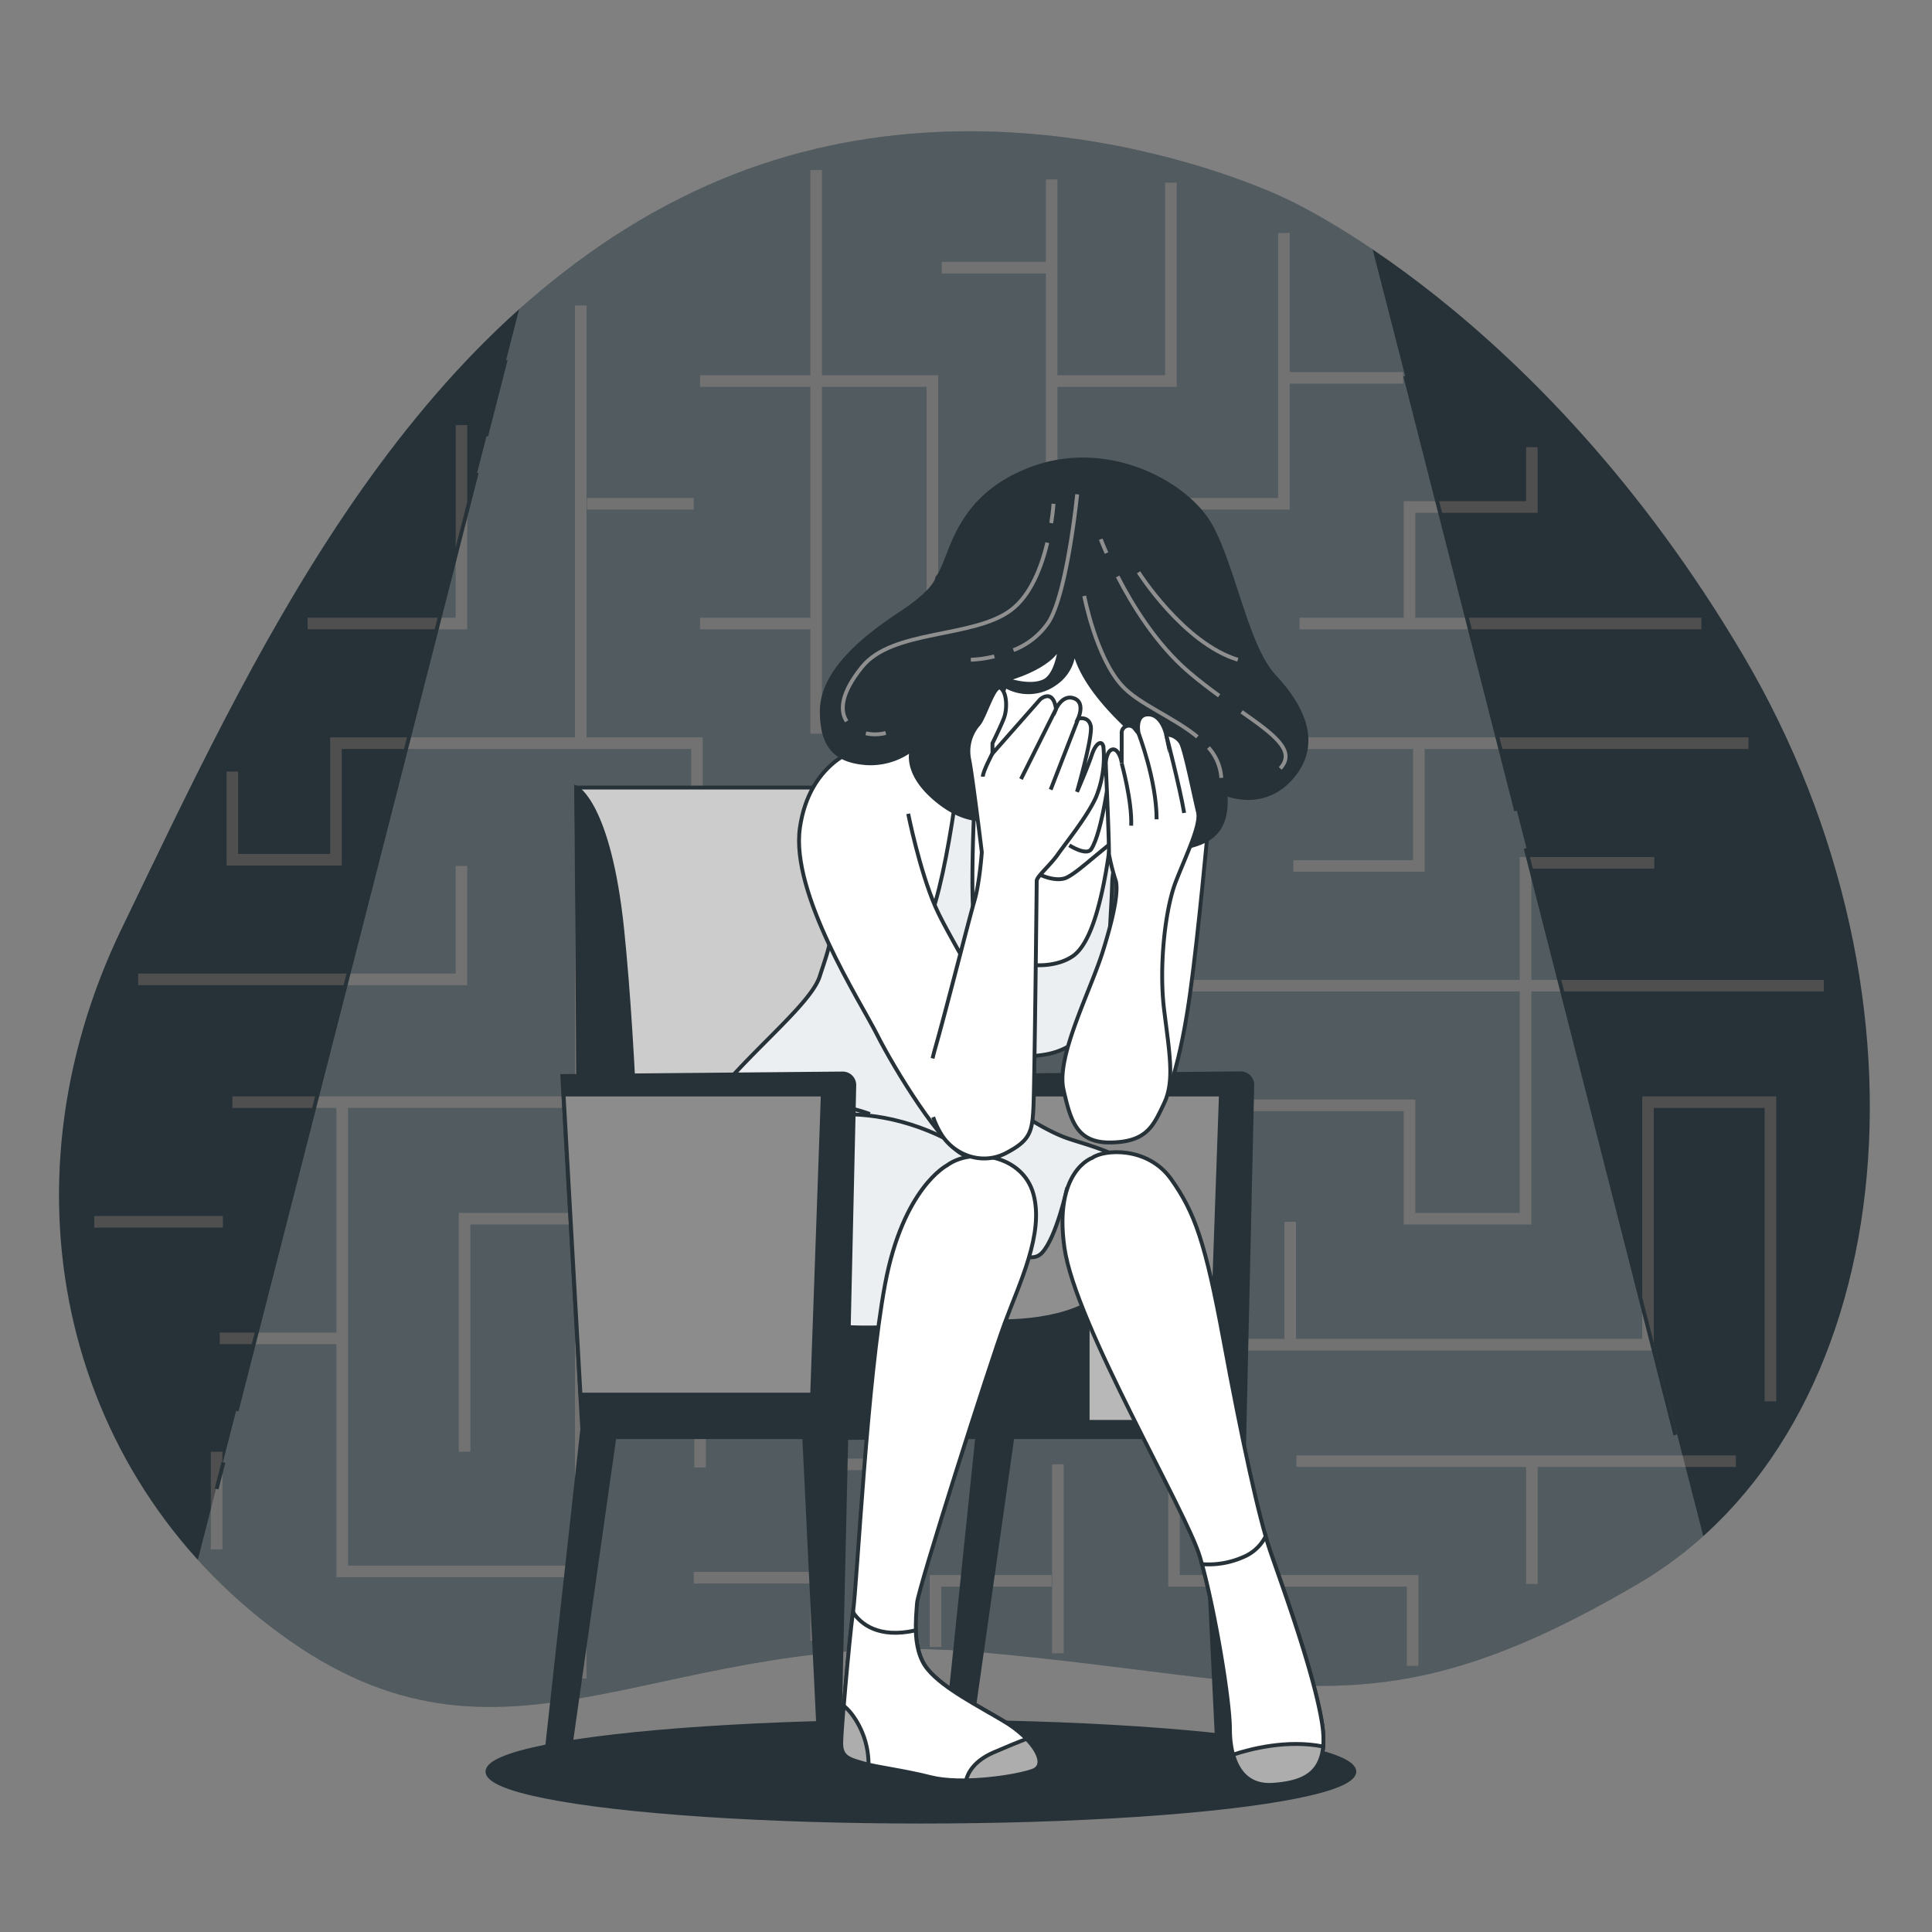 <svg xmlns="http://www.w3.org/2000/svg" viewBox="0 0 500 500"><rect x="0" y="0" width="500" height="500" fill="#808080" stroke="none"/><g id="freepik--background-simple--inject-17"><path d="M332.19,51.14S255,13.41,179.08,49.81,64.61,171.85,31.55,240.18,17.18,384.23,75,424.63s97.27-4.31,178.48,2.94,103,21.92,170.51-17.71,80-150.73,27.11-240.33S332.19,51.14,332.19,51.14Z" style="fill:#263238"></path></g><g id="freepik--Labyrinth--inject-17"><line x1="211.23" y1="44" x2="211.23" y2="189.89" style="fill:none;stroke:#4f4f4f;stroke-miterlimit:10;stroke-width:3px"></line><polyline points="181.17 98.61 241.29 98.61 241.29 159.73 303.03 159.73" style="fill:none;stroke:#4f4f4f;stroke-miterlimit:10;stroke-width:3px"></polyline><polyline points="332.27 60.3 332.27 130.39 303.03 130.39 303.03 255.09 472 255.09" style="fill:none;stroke:#4f4f4f;stroke-miterlimit:10;stroke-width:3px"></polyline><line x1="303.03" y1="192.33" x2="452.5" y2="192.33" style="fill:none;stroke:#4f4f4f;stroke-miterlimit:10;stroke-width:3px"></line><line x1="336.33" y1="161.36" x2="440.32" y2="161.36" style="fill:none;stroke:#4f4f4f;stroke-miterlimit:10;stroke-width:3px"></line><polyline points="364.77 161.36 364.77 131.21 396.45 131.21 396.45 115.72" style="fill:none;stroke:#4f4f4f;stroke-miterlimit:10;stroke-width:3px"></polyline><line x1="332.27" y1="97.79" x2="363.14" y2="97.79" style="fill:none;stroke:#4f4f4f;stroke-miterlimit:10;stroke-width:3px"></line><polyline points="272.97 98.61 303.03 98.61 303.03 47.26" style="fill:none;stroke:#4f4f4f;stroke-miterlimit:10;stroke-width:3px"></polyline><line x1="272.16" y1="46.44" x2="272.16" y2="132.02" style="fill:none;stroke:#4f4f4f;stroke-miterlimit:10;stroke-width:3px"></line><line x1="243.72" y1="69.27" x2="272.97" y2="69.27" style="fill:none;stroke:#4f4f4f;stroke-miterlimit:10;stroke-width:3px"></line><line x1="150.3" y1="79.05" x2="150.3" y2="192.33" style="fill:none;stroke:#4f4f4f;stroke-miterlimit:10;stroke-width:3px"></line><polyline points="60.13 199.67 60.13 222.49 86.94 222.49 86.94 192.33 180.36 192.33 180.36 224.93 241.29 224.93 241.29 193.96 273.78 193.96 273.78 255.9 150.3 255.9" style="fill:none;stroke:#4f4f4f;stroke-miterlimit:10;stroke-width:3px"></polyline><polyline points="150.3 224.93 150.3 285.24 60.13 285.24" style="fill:none;stroke:#4f4f4f;stroke-miterlimit:10;stroke-width:3px"></polyline><polyline points="88.56 286.06 88.56 406.68 150.3 406.68" style="fill:none;stroke:#4f4f4f;stroke-miterlimit:10;stroke-width:3px"></polyline><line x1="87.75" y1="346.37" x2="56.88" y2="346.37" style="fill:none;stroke:#4f4f4f;stroke-miterlimit:10;stroke-width:3px"></line><line x1="24.38" y1="316.21" x2="57.69" y2="316.21" style="fill:none;stroke:#4f4f4f;stroke-miterlimit:10;stroke-width:3px"></line><polyline points="35.76 253.46 119.43 253.46 119.43 224.12" style="fill:none;stroke:#4f4f4f;stroke-miterlimit:10;stroke-width:3px"></polyline><polyline points="120.24 375.71 120.24 315.4 242.91 315.4 242.91 286.06 364.77 286.06 364.77 315.4 394.82 315.4 394.82 223.3 428.13 223.3" style="fill:none;stroke:#4f4f4f;stroke-miterlimit:10;stroke-width:3px"></polyline><polyline points="334.71 224.12 367.2 224.12 367.2 192.33" style="fill:none;stroke:#4f4f4f;stroke-miterlimit:10;stroke-width:3px"></polyline><polyline points="458.19 362.67 458.19 285.24 426.51 285.24 426.51 348 243.72 348 243.72 378.97 211.23 378.97 211.23 424.61" style="fill:none;stroke:#4f4f4f;stroke-miterlimit:10;stroke-width:3px"></polyline><line x1="210.42" y1="408.31" x2="179.55" y2="408.31" style="fill:none;stroke:#4f4f4f;stroke-miterlimit:10;stroke-width:3px"></line><polyline points="211.23 348 150.3 348 150.3 434.39" style="fill:none;stroke:#4f4f4f;stroke-miterlimit:10;stroke-width:3px"></polyline><line x1="181.17" y1="348.81" x2="181.17" y2="379.78" style="fill:none;stroke:#4f4f4f;stroke-miterlimit:10;stroke-width:3px"></line><line x1="181.98" y1="316.21" x2="181.98" y2="286.87" style="fill:none;stroke:#4f4f4f;stroke-miterlimit:10;stroke-width:3px"></line><line x1="211.23" y1="255.9" x2="211.23" y2="286.87" style="fill:none;stroke:#4f4f4f;stroke-miterlimit:10;stroke-width:3px"></line><polyline points="242.1 426.24 242.1 409.12 272.16 409.12" style="fill:none;stroke:#4f4f4f;stroke-miterlimit:10;stroke-width:3px"></polyline><line x1="273.78" y1="427.87" x2="273.78" y2="378.97" style="fill:none;stroke:#4f4f4f;stroke-miterlimit:10;stroke-width:3px"></line><polyline points="303.84 348 303.84 409.12 365.58 409.12 365.58 431.13" style="fill:none;stroke:#4f4f4f;stroke-miterlimit:10;stroke-width:3px"></polyline><line x1="335.52" y1="378.15" x2="449.25" y2="378.15" style="fill:none;stroke:#4f4f4f;stroke-miterlimit:10;stroke-width:3px"></line><line x1="396.45" y1="378.97" x2="396.45" y2="409.94" style="fill:none;stroke:#4f4f4f;stroke-miterlimit:10;stroke-width:3px"></line><line x1="333.9" y1="348.81" x2="333.9" y2="316.21" style="fill:none;stroke:#4f4f4f;stroke-miterlimit:10;stroke-width:3px"></line><line x1="303.84" y1="286.06" x2="303.84" y2="316.21" style="fill:none;stroke:#4f4f4f;stroke-miterlimit:10;stroke-width:3px"></line><line x1="272.97" y1="347.18" x2="272.97" y2="317.03" style="fill:none;stroke:#4f4f4f;stroke-miterlimit:10;stroke-width:3px"></line><line x1="211.23" y1="161.36" x2="181.17" y2="161.36" style="fill:none;stroke:#4f4f4f;stroke-miterlimit:10;stroke-width:3px"></line><line x1="179.55" y1="130.39" x2="151.93" y2="130.39" style="fill:none;stroke:#4f4f4f;stroke-miterlimit:10;stroke-width:3px"></line><polyline points="79.62 161.36 119.43 161.36 119.43 110.02" style="fill:none;stroke:#4f4f4f;stroke-miterlimit:10;stroke-width:3px"></polyline><line x1="56.06" y1="375.71" x2="56.06" y2="400.97" style="fill:none;stroke:#4f4f4f;stroke-miterlimit:10;stroke-width:3px"></line></g><g id="freepik--Light--inject-17"><path d="M355.24,64.56c-14-9.48-23.05-13.42-23.05-13.42S255,13.41,179.08,49.81A190.5,190.5,0,0,0,134.36,80L51.19,403.7A141.3,141.3,0,0,0,75,424.63c57.78,40.39,97.27-4.31,178.48,2.94s103,21.92,170.51-17.71a104.18,104.18,0,0,0,16.82-12.33Z" style="fill:#fff;opacity:0.2"></path><line x1="125.82" y1="112.83" x2="130.87" y2="93.12" style="fill:none;stroke:#263238;stroke-miterlimit:10"></line><line x1="61.24" y1="365.14" x2="123.38" y2="122.35" style="fill:none;stroke:#263238;stroke-miterlimit:10"></line><line x1="56.06" y1="385.34" x2="57.83" y2="378.45" style="fill:none;stroke:#263238;stroke-miterlimit:10"></line><line x1="394.85" y1="219.55" x2="433.58" y2="371.36" style="fill:none;stroke:#263238;stroke-miterlimit:10"></line><line x1="363.67" y1="97.31" x2="392.38" y2="209.85" style="fill:none;stroke:#263238;stroke-miterlimit:10"></line></g><g id="freepik--Character--inject-17"><ellipse cx="238.33" cy="458.49" rx="112.17" ry="12.94" style="fill:#263238;stroke:#263238;stroke-miterlimit:10"></ellipse><path d="M244.15,456.48H250l12-84.55h49.14l4.11,84.85h4.84l4-176a3,3,0,0,0-3-3l-72.56.66-34.13,93.72,38.51-.23Z" style="fill:#263238;stroke:#263238;stroke-miterlimit:10"></path><polygon points="315.97 283.26 248.88 283.26 253.26 360.93 313.23 360.93 315.97 283.26" style="fill:#8c8c8c;stroke:#263238;stroke-miterlimit:10"></polygon><polygon points="150.28 285.9 149.14 203.82 256.14 203.82 264.06 341.38 155.94 341.38 150.28 285.9" style="fill:#ccc;stroke:#263238;stroke-miterlimit:10"></polygon><path d="M149.14,203.82s8.49,4,11.89,36.79,4.53,81.52,4.53,81.52l-15.74-16Z" style="fill:#263238;stroke:#263238;stroke-miterlimit:10"></path><rect x="203.49" y="337.98" width="105.86" height="30" rx="3.33" style="fill:#b8b8b8;stroke:#263238;stroke-miterlimit:10"></rect><rect x="203.49" y="337.98" width="77.99" height="30" style="fill:#263238;stroke:#263238;stroke-miterlimit:10"></rect><path d="M235.24,188s-12.41,4.38-17.77,8.52-7.3,17.77-3.89,30.43,1.46,16.8-1.46,25.8-27.27,26.29-33.35,40.9-2.19,30.19,7.06,39.68,31.64,10.23,38.46,10.23,14.12-.49,14.12-.49,21.42-1,37.73-5.36,27.27-18.74,23.13-28.72-17.77-12.42-23.61-14.61-12.91-7.06-15.1-8.76-4.62-3.9-4.62-3.9,4.14-6.08,8-7.79,14.85,2,22.64-15.82a33.12,33.12,0,0,0,1-11.44c-.73-5.36,0-9.25.25-18.26s8-16.07,6.81-26.78-20.45-21.42-37.73-18.26S235.24,188,235.24,188Z" style="fill:#ECEFF1;stroke:#263238;stroke-miterlimit:10"></path><path d="M197.65,292.48s21.67-10.72,47.39,2.37" style="fill:none;stroke:#263238;stroke-miterlimit:10"></path><path d="M201.33,286.84a41.63,41.63,0,0,1,23.79,1.47" style="fill:none;stroke:#263238;stroke-miterlimit:10"></path><path d="M253.11,189.91c-.58,9.46-2.44,42.42-.77,50.23,2,9.14,18.28,12.41,25.47,7.18s9.72-28.7,11.1-43.09c.49-5.18-1.91-10.86-5.37-16a40.48,40.48,0,0,0-26.63-4.88l-1.58.3c-1.25,2.15-2.06,3.72-2.06,3.72S253.2,188.29,253.11,189.91Z" style="fill:#fff;stroke:#263238;stroke-miterlimit:10"></path><path d="M249.07,192.47l-4-6.82c-7.56,1.58-9.8,2.32-9.8,2.32s-12.41,4.38-17.77,8.52-7.3,17.77-3.89,30.43c1.67,6.19,2,10.35,1.67,14,7.24,3.69,19,8.17,23.38,1.15C245.16,231.65,249.07,192.47,249.07,192.47Z" style="fill:#fff;stroke:#263238;stroke-miterlimit:10"></path><path d="M222.1,193.81s-12.66,3.41-15.09,20.45,15.58,44.79,20,53.56,16.8,29,22.64,31.16,11.93-8.77,11.93-20.45-15.34-34.33-19.48-43.82-7.06-24.1-7.06-24.1" style="fill:#fff;stroke:#263238;stroke-miterlimit:10"></path><path d="M312.66,214s-2.44,27-4.63,42.84-5.84,30.68-11.44,35.54-18.5.73-19.47-9.73S282,261,284.91,250.53s6.81-29.45,7.06-34.32S309.49,205,312.66,214Z" style="fill:#fff;stroke:#263238;stroke-miterlimit:10"></path><path d="M242.57,149.52s0,3-9.6,9.32-20.29,15.08-20.29,25.23,4.66,12.89,11.52,13.44A17.75,17.75,0,0,0,236,193.94s-2.19,5.48,5.48,12.34,14,6.31,17.28,4.94,31,10.14,41.68,9,17.55-3,16.72-14.8c0,0,9.88,4.38,17.28-4.39s2.47-18.37-4.66-26-10.42-28-16.45-38.94-26.66-22.34-46.67-14.67S246.41,144.86,242.57,149.52Z" style="fill:#263238;stroke:#263238;stroke-miterlimit:10"></path><path d="M294.66,148.11s11.62,18.34,25.69,22.63" style="fill:none;stroke:#8f8f8f;stroke-miterlimit:10"></path><path d="M321.33,184.22c8.54,6,14.13,10.13,10,14.64" style="fill:none;stroke:#8f8f8f;stroke-miterlimit:10"></path><path d="M289.25,149.19c3.78,7.39,10,17.5,18.26,24.6,2.67,2.3,5.37,4.36,8,6.26" style="fill:none;stroke:#8f8f8f;stroke-miterlimit:10"></path><path d="M284.88,139.55s.5,1.36,1.49,3.59" style="fill:none;stroke:#8f8f8f;stroke-miterlimit:10"></path><path d="M257.34,169.87a30.42,30.42,0,0,1-6.09.87" style="fill:none;stroke:#8f8f8f;stroke-miterlimit:10"></path><path d="M278.77,127.93s-2.55,25.34-7.34,33a19.43,19.43,0,0,1-9.15,7.33" style="fill:none;stroke:#8f8f8f;stroke-miterlimit:10"></path><path d="M224.09,189.78a10.82,10.82,0,0,0,5.14-.09" style="fill:none;stroke:#8f8f8f;stroke-miterlimit:10"></path><path d="M271.05,140.43c-1.47,6.17-4.25,13.6-9.41,17.46-9.78,7.34-30.57,4.9-38.52,14.68-5.51,6.78-5.83,11.34-4,14.1" style="fill:none;stroke:#8f8f8f;stroke-miterlimit:10"></path><path d="M272.65,130.38s-.12,2-.6,5" style="fill:none;stroke:#8f8f8f;stroke-miterlimit:10"></path><path d="M312.75,193.47a12.91,12.91,0,0,1,3.32,7.84" style="fill:none;stroke:#8f8f8f;stroke-miterlimit:10"></path><path d="M280.6,154.23s3,15.8,9.78,23.23c4.33,4.76,13.39,8.18,19.51,13.24" style="fill:none;stroke:#8f8f8f;stroke-miterlimit:10"></path><path d="M274.38,166.79s-.55,8-4.39,9.6-9.6-.55-9.6-.55S272.19,172.83,274.38,166.79Z" style="fill:#fff;stroke:#263238;stroke-miterlimit:10"></path><path d="M277.67,165.42A11,11,0,0,1,273,176.94a11.81,11.81,0,0,1-12.89.55s-2.19,7.13-4.94,18.1,4.39,20.56,8,25.77,10.15,7.12,12.89,5.75,5.75-4.38,13.7-10.68,12.34-18.1,12.62-18.92S278.22,180.5,277.67,165.42Z" style="fill:#fff;stroke:#263238;stroke-miterlimit:10"></path><path d="M287.25,199.53s-2,16-4.85,20.24c-1.22,1.83-5.67-1-5.67-1" style="fill:none;stroke:#263238;stroke-miterlimit:10"></path><path d="M276.14,307.6s-2.76,12.63-6.44,16.59S259.53,321,259.53,321s-10,18.91-8.28,20.05,18.43,2.08,28.9-3,9.39-26.1,6.56-29.78S280.11,304.48,276.14,307.6Z" style="fill:#8f8f8f;stroke:#263238;stroke-miterlimit:10"></path><path d="M245.07,301.6s-11.33,5.8-16,30.67-7.18,76.28-8.29,84.85-3,30.4-3,34,1.94,4.15,5.81,5.25,9.67,1.66,17.41,3.6,21.55,0,26.25-1.66-.27-8.57-7.18-12.71S244.24,437,240.1,432s-3-13.54-2.77-17.13S256.13,353,260,342.5s10.22-23.22,7.46-33.44S251.43,296.9,245.07,301.6Z" style="fill:#fff;stroke:#263238;stroke-miterlimit:10"></path><path d="M260,445.59c-6.91-4.15-15.76-8.57-19.9-13.55-2.3-2.75-3-6.6-3.09-10.11-9.76,2.2-14.3-1.73-16.27-4.7-1.11,8.64-3,30.3-3,33.88s1.94,4.15,5.81,5.25,9.67,1.66,17.41,3.6,21.55,0,26.25-1.66S266.91,449.73,260,445.59Z" style="fill:#fff;stroke:#263238;stroke-miterlimit:10"></path><path d="M223.52,456.36c.39.12.82.22,1.25.32a21.49,21.49,0,0,0-4.29-13,12.71,12.71,0,0,0-2.13-2.22c-.38,4.63-.64,8.37-.64,9.68C217.71,454.71,219.65,455.26,223.52,456.36Z" style="fill:#adadad;stroke:#263238;stroke-miterlimit:10"></path><path d="M250,460.76c6.77-.11,14-1.35,17.19-2.46s1.88-4.78-1.54-8.29c-2.2.84-5,2-8.68,3.59C252.12,455.77,250.51,458.74,250,460.76Z" style="fill:#adadad;stroke:#263238;stroke-miterlimit:10"></path><path d="M282.66,299.66s-10,3.32-7.19,23.22,31.51,68,35.1,80.14,7.74,36.76,7.74,44.5,2.77,14.92,11.06,14.37,14.92-3,12.71-16.3-10.23-35.1-13.27-43.95-7.46-29.29-12.16-54.72-7.46-33.16-13.54-41.73S285.7,297.45,282.66,299.66Z" style="fill:#fff;stroke:#263238;stroke-miterlimit:10"></path><path d="M328.81,401.64c-.39-1.15-.82-2.51-1.26-4.05a11.29,11.29,0,0,1-5.92,5.43,22.12,22.12,0,0,1-10.56,1.78c3.47,12.63,7.24,35.34,7.24,42.72,0,7.74,2.77,14.92,11.06,14.37s14.92-3,12.71-16.3S331.85,410.49,328.81,401.64Z" style="fill:#fff;stroke:#263238;stroke-miterlimit:10"></path><path d="M342.44,452c-9.34-1.87-18.92.65-23.31,2.1,1.32,4.76,4.41,8.2,10.24,7.81C336.1,461.44,341.74,459.72,342.44,452Z" style="fill:#adadad;stroke:#263238;stroke-miterlimit:10"></path><path d="M241.34,273.92c.2-.83.42-1.7.67-2.58,2.75-9.6,8.79-33.53,10.16-38.19s1.92-12.61,1.92-12.61-2.47-20.29-3.29-24.13a10.61,10.61,0,0,1,2.47-9c1.64-1.92,4.11-10.69,5.75-9.32s1.65,5.48.83,7.67-3,6.59-3,6.59V195l12.34-14s3.29-3,4.11,2.47c0,0,1.65-3.84,4.66-2.74S279,186,279,186s2.74-.82,3.29,1.92-3.56,17-3.56,17,2.74-6.31,3.84-9.6,2.74-3.84,3-1.92a27.55,27.55,0,0,1-1.92,12.89c-2.19,4.94-7.95,12.06-9.87,14.81s-5.48,5.76-5.48,6.85-.55,51.28-.83,58.13-.82,9.05-7.13,12.34-13.73.45-17-5.31a22.79,22.79,0,0,1-1.83-4" style="fill:#fff;stroke:#263238;stroke-miterlimit:10"></path><line x1="279.04" y1="185.99" x2="271.91" y2="204.36" style="fill:none;stroke:#263238;stroke-miterlimit:10"></line><line x1="273.28" y1="183.52" x2="264.23" y2="201.62" style="fill:none;stroke:#263238;stroke-miterlimit:10"></line><path d="M256.83,195s-2.47,4.66-2.47,6" style="fill:none;stroke:#263238;stroke-miterlimit:10"></path><path d="M287,221.09c0-5.49-.82-22.49-.82-23.58s.55-3.57,1.92-3.57,2.19,2.74,2.19,3.57v-7.68a1.87,1.87,0,0,1,3.29-1.37l1.1,1.37s-1.1-4.94,2.47-4.94,4.66,5.21,4.66,5.21a4.54,4.54,0,0,1,3.84,2.2c1.1,2.19,3.56,14.53,4.39,17.82s-3,11-5.76,18.1-4.39,21.93-3,33.17,2.74,18.38,0,24.13-4.39,9.88-13.43,10.15-10.7-5.21-12.62-13.71,6.86-25.23,10.15-35.65,4.11-16.45,3.29-18.64A55.07,55.07,0,0,1,287,221.09Z" style="fill:#fff;stroke:#263238;stroke-miterlimit:10"></path><path d="M290.28,197.51s2.74,9.87,2.47,16.17" style="fill:none;stroke:#263238;stroke-miterlimit:10"></path><path d="M294.67,189.83s4.66,12.06,4.66,22.21" style="fill:none;stroke:#263238;stroke-miterlimit:10"></path><path d="M301.8,190.1s3.56,13.71,4.66,20.29" style="fill:none;stroke:#263238;stroke-miterlimit:10"></path><path d="M141.12,456.41H147l12-84.48h49.14l4.09,84.48h4.86l4-175.59a3,3,0,0,0-3-3l-72.56.66,5.16,91.42Z" style="fill:#263238;stroke:#263238;stroke-miterlimit:10"></path><polygon points="212.94 283.26 145.85 283.26 150.23 360.93 210.19 360.93 212.94 283.26" style="fill:#8c8c8c;stroke:#263238;stroke-miterlimit:10"></polygon></g></svg>